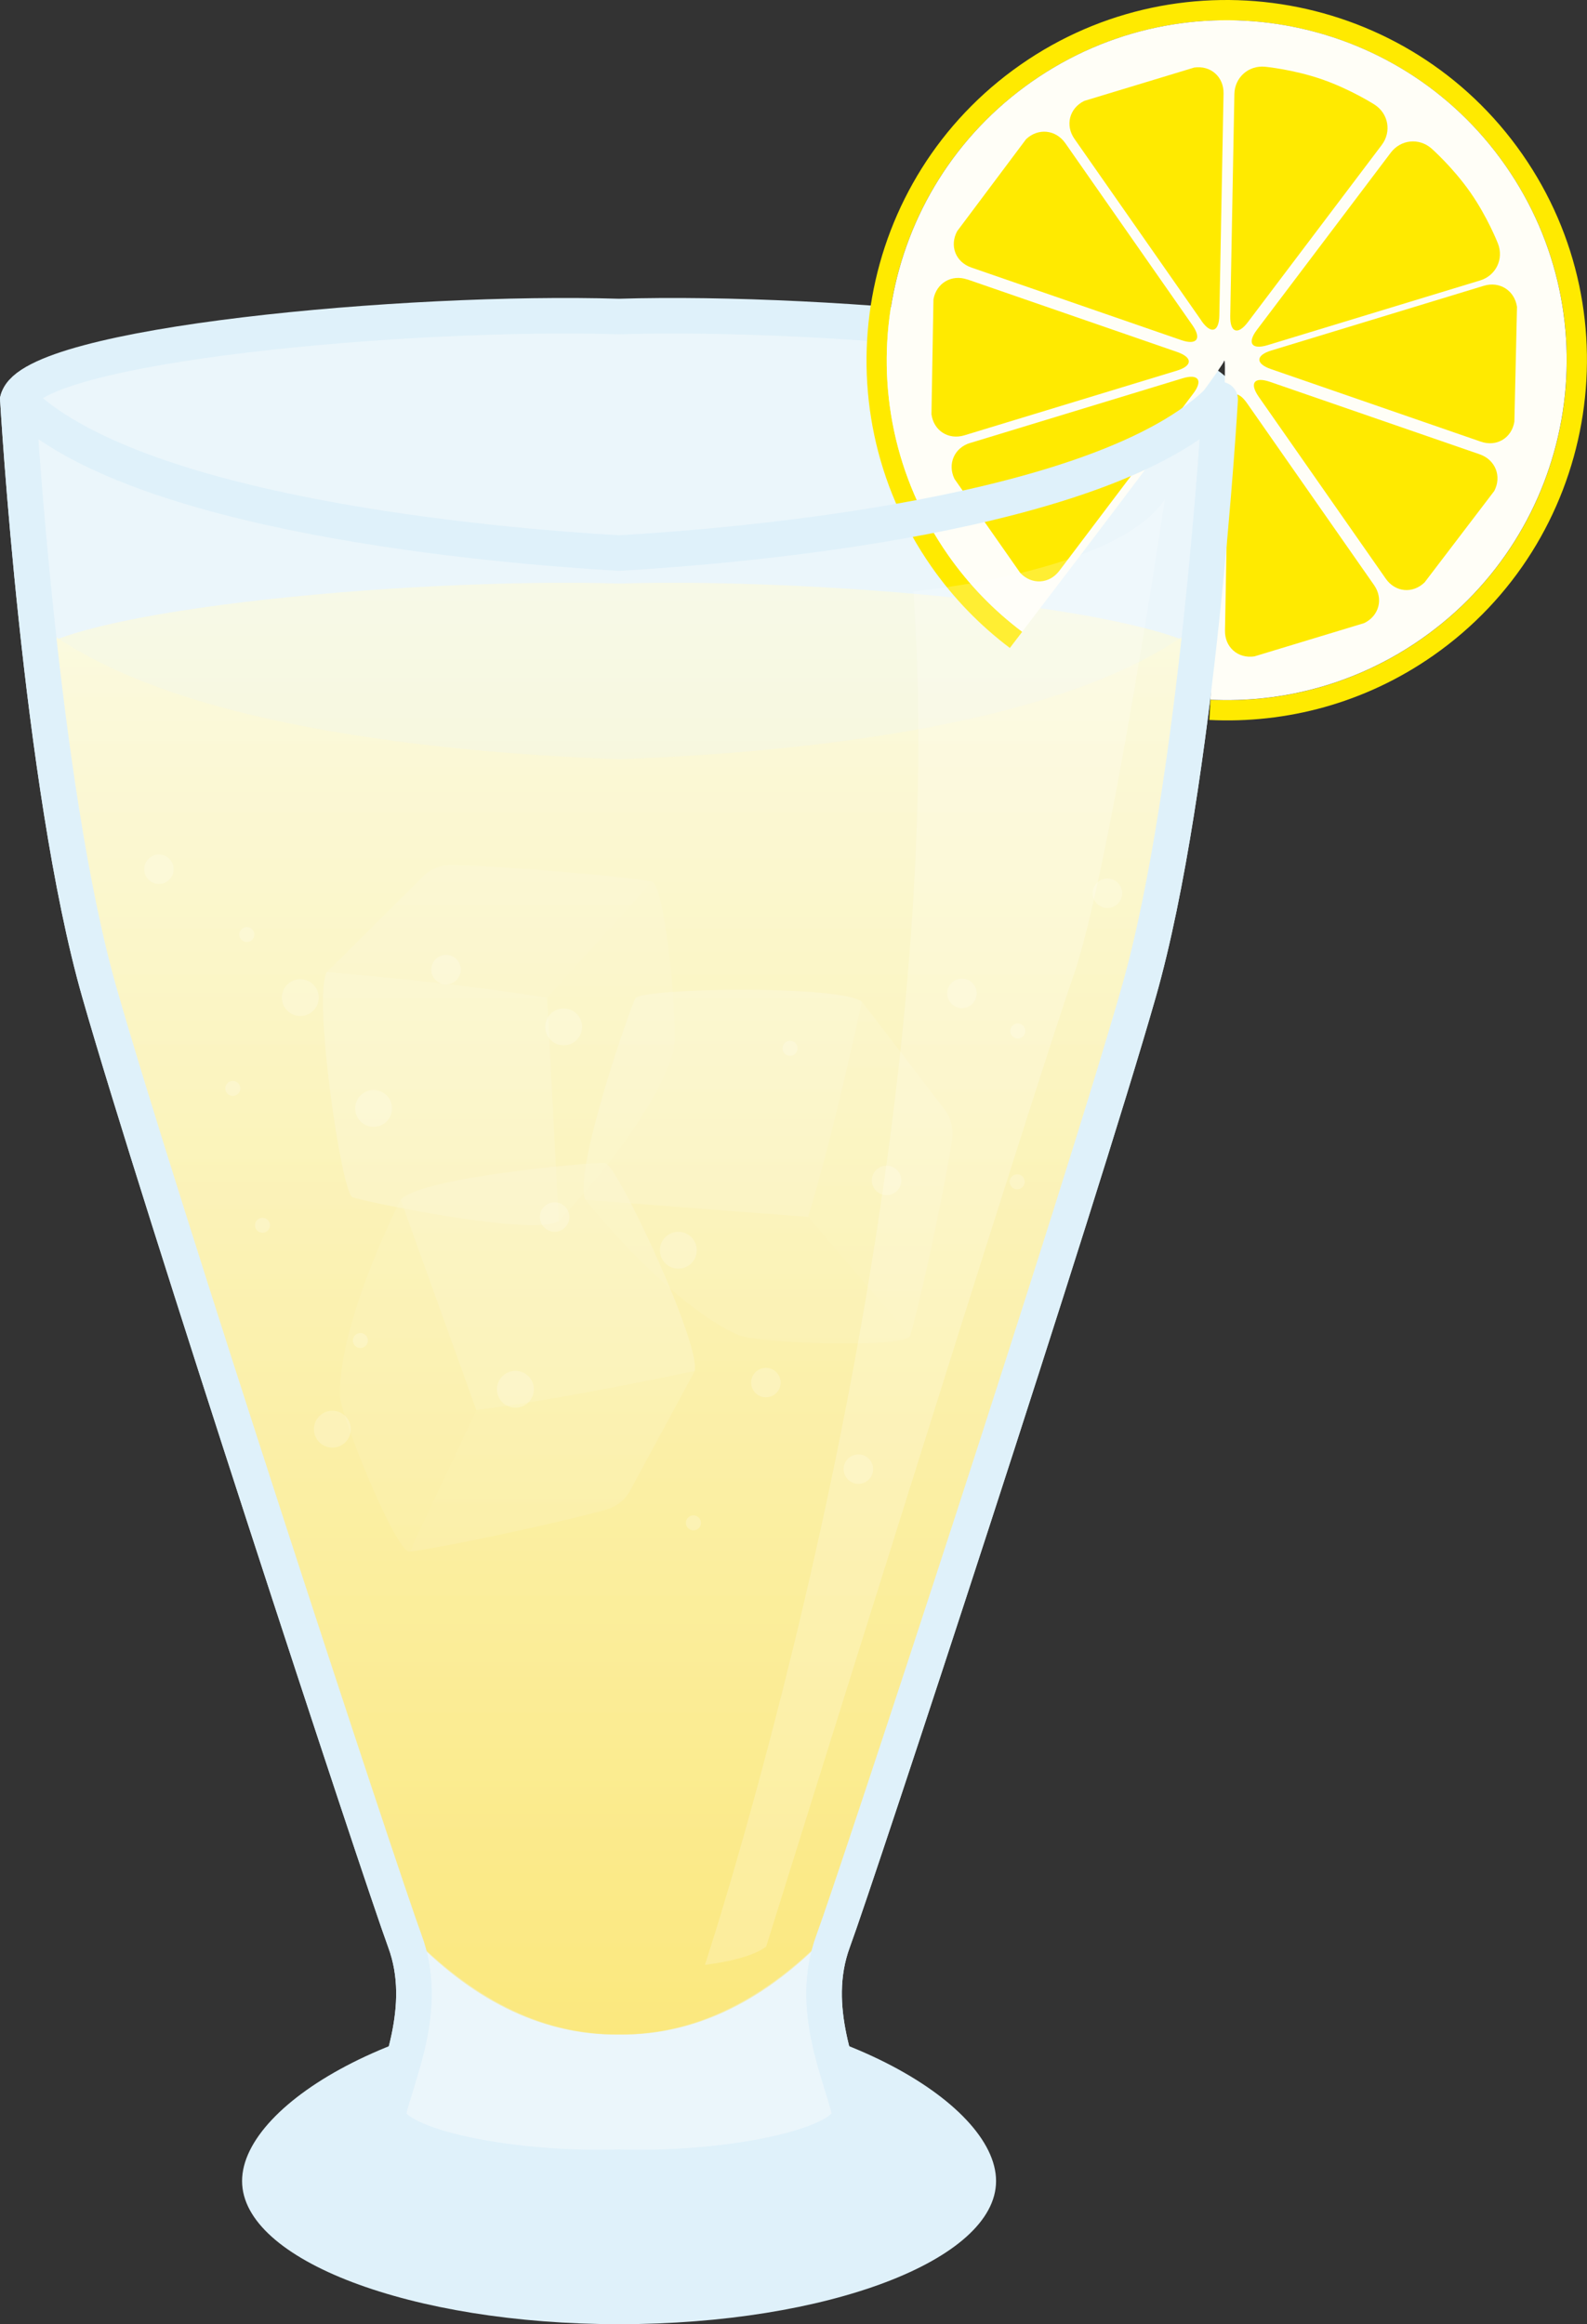 <?xml version="1.0" encoding="UTF-8"?>
<svg id="_レイヤー_2" data-name="レイヤー 2" xmlns="http://www.w3.org/2000/svg" xmlns:xlink="http://www.w3.org/1999/xlink" viewBox="0 0 253.25 370.89">
  <rect x="0" y="0" width="253.25" height="370.89" fill="#333333" stroke="none"/>
  <defs>
    <style>
      .cls-1 {
        clip-path: url(#clippath);
      }

      .cls-2 {
        fill: url(#_名称未設定グラデーション_30);
      }

      .cls-2, .cls-3, .cls-4, .cls-5, .cls-6, .cls-7, .cls-8, .cls-9, .cls-10, .cls-11 {
        stroke-width: 0px;
      }

      .cls-12, .cls-5, .cls-13 {
        fill: #ebf6fb;
      }

      .cls-3 {
        opacity: .2;
      }

      .cls-3, .cls-4, .cls-6, .cls-8 {
        fill: #fff;
      }

      .cls-14, .cls-15 {
        fill: none;
      }

      .cls-14, .cls-15, .cls-13 {
        stroke: #dff1fa;
        stroke-width: 5.67px;
      }

      .cls-16 {
        clip-path: url(#clippath-1);
      }

      .cls-4, .cls-5 {
        opacity: .4;
      }

      .cls-6, .cls-7 {
        opacity: .5;
      }

      .cls-7 {
        fill: url(#_名称未設定グラデーション_30-2);
      }

      .cls-17 {
        opacity: .7;
      }

      .cls-15 {
        stroke-linecap: round;
        stroke-linejoin: round;
      }

      .cls-8 {
        opacity: .3;
      }

      .cls-9 {
        fill: #dff1fa;
      }

      .cls-10 {
        fill: #ffea00;
      }

      .cls-11 {
        fill: #fffef7;
      }
    </style>
    <clipPath id="clippath">
      <path class="cls-13" d="m181.7,158.38c9.46-33.12,13.01-94.63,13.01-94.63-2.35-8.77-62.22-14.27-95.93-13.24-33.71-1.03-93.58,4.47-95.93,13.24,0,0,3.55,61.51,13.01,94.63,9.46,33.12,44.83,140.76,48.76,151.41,3.93,10.65-1.31,21.29-2.62,27.21-1.14,5.16,18.66,9.42,36.78,8.85,18.11.57,37.92-3.69,36.78-8.85-1.31-5.91-6.54-16.56-2.62-27.21,3.93-10.65,39.3-118.29,48.76-151.41Z"/>
    </clipPath>
    <linearGradient id="_名称未設定グラデーション_30" data-name="名称未設定グラデーション 30" x1="98.78" y1="324.65" x2="98.78" y2="92.99" gradientUnits="userSpaceOnUse">
      <stop offset="0" stop-color="#ffe55f"/>
      <stop offset="1" stop-color="#fffcdb"/>
    </linearGradient>
    <clipPath id="clippath-1">
      <path class="cls-15" d="m181.7,158.38c9.46-33.12,13.01-94.63,13.01-94.63-18.44,18.44-75.9,23.34-95.93,24.51-20.03-1.17-77.49-6.07-95.93-24.51,0,0,3.55,61.51,13.01,94.63,9.46,33.12,44.83,140.76,48.76,151.41,3.93,10.65-1.31,21.29-2.62,27.21-1.14,5.16,18.66,9.42,36.78,8.85,18.11.57,37.92-3.69,36.78-8.85-1.31-5.91-6.54-16.56-2.62-27.21,3.93-10.65,39.3-118.29,48.76-151.41Z"/>
    </clipPath>
    <linearGradient id="_名称未設定グラデーション_30-2" data-name="名称未設定グラデーション 30" y1="324.69" y2="96.65" xlink:href="#_名称未設定グラデーション_30"/>
  </defs>
  <g id="_イラスト" data-name="イラスト">
    <g>
      <path class="cls-9" d="m158.95,348.04c0,12.62-26.94,22.85-60.16,22.85s-60.16-10.23-60.16-22.85,26.94-28.31,60.16-28.31,60.16,15.69,60.16,28.31Z"/>
      <g>
        <path class="cls-12" d="m181.7,158.38c9.46-33.12,13.01-94.63,13.01-94.63-2.35-8.77-62.22-14.27-95.93-13.24-33.71-1.03-93.58,4.47-95.93,13.24,0,0,3.55,61.51,13.01,94.63,9.46,33.12,44.83,140.76,48.76,151.41,3.93,10.65-1.31,21.29-2.62,27.21-1.14,5.16,18.66,9.42,36.78,8.85,18.11.57,37.92-3.69,36.78-8.85-1.31-5.91-6.54-16.56-2.62-27.21,3.93-10.65,39.3-118.29,48.76-151.41Z"/>
        <g class="cls-1">
          <path class="cls-2" d="m181.7,200.99c9.46-33.12,13.01-94.63,13.01-94.63-2.35-8.77-62.22-14.27-95.93-13.24-33.71-1.03-93.58,4.47-95.93,13.24,0,0,3.55,61.51,13.01,94.63,9.46,33.12,34.95,124.15,82.92,123.66,47.96.49,73.45-90.54,82.92-123.66Z"/>
        </g>
        <path class="cls-14" d="m181.7,158.38c9.46-33.12,13.01-94.63,13.01-94.63-2.35-8.77-62.22-14.27-95.93-13.24-33.71-1.03-93.58,4.47-95.93,13.24,0,0,3.55,61.51,13.01,94.63,9.46,33.12,44.83,140.76,48.76,151.41,3.93,10.65-1.31,21.29-2.62,27.21-1.14,5.16,18.66,9.42,36.78,8.85,18.11.57,37.92-3.69,36.78-8.85-1.31-5.91-6.54-16.56-2.62-27.21,3.93-10.65,39.3-118.29,48.76-151.41Z"/>
      </g>
      <g>
        <g class="cls-17">
          <g>
            <path class="cls-8" d="m107.47,167.75c.85-2.97-1.16-25.19-3.24-26.97-.1-.08-.2-.14-.3-.13,0,0-.37.5-1.01,1.33l-15.59,17.24,1.85,35.6s14.98-15.51,18.29-27.07Z"/>
            <path class="cls-4" d="m103.93,140.65c-4.36-.74-20.89-2.28-31.54-2.61-1.79-.06-3.54.49-4.81,1.75l-15.43,15.33s21.11,1.69,35.17,4.11l15.59-17.24c.64-.83,1.01-1.33,1.01-1.33Z"/>
          </g>
        </g>
        <path class="cls-6" d="m52.15,155.12c-2.23,3.9,2.33,35.23,4.1,35.93,1.77.7,29.15,6.38,32.92,3.78l-1.85-35.6c-14.06-2.41-35.17-4.11-35.17-4.11Z"/>
      </g>
      <g>
        <g class="cls-17">
          <g>
            <path class="cls-8" d="m54.25,222.68c.05,3.09,8.39,23.78,10.89,24.88.12.05.23.08.32.04,0,0,.21-.59.58-1.57l9.95-21.01-12.06-33.54s-9.86,19.17-9.69,31.2Z"/>
            <path class="cls-4" d="m65.47,247.6c4.38-.55,20.66-3.85,30.95-6.61,1.73-.46,3.25-1.49,4.1-3.06l10.34-19.13s-20.7,4.48-34.86,6.23l-9.95,21.01c-.37.98-.58,1.57-.58,1.57Z"/>
          </g>
        </g>
        <path class="cls-6" d="m110.85,218.79c1.01-4.37-12.41-33.05-14.31-33.21-1.9-.16-29.75,2.32-32.6,5.9l12.06,33.54c14.16-1.75,34.86-6.23,34.86-6.23Z"/>
      </g>
      <g>
        <g class="cls-17">
          <g>
            <path class="cls-8" d="m117.94,213.09c2.84,1.22,25.13,2.08,27.16.24.1-.09.16-.18.17-.28,0,0-.45-.43-1.19-1.17l-15.1-17.67-35.54-2.72s13.46,16.85,24.51,21.61Z"/>
            <path class="cls-4" d="m145.27,213.05c1.29-4.22,4.94-20.42,6.63-30.94.28-1.77-.03-3.58-1.12-5l-13.23-17.26s-4.38,20.72-8.58,34.36l15.1,17.67c.74.74,1.19,1.17,1.19,1.17Z"/>
          </g>
        </g>
        <path class="cls-6" d="m137.55,159.85c-3.58-2.71-35.24-2.2-36.16-.53-.92,1.67-10.06,28.1-7.96,32.16l35.54,2.72c4.19-13.64,8.58-34.36,8.58-34.36Z"/>
      </g>
      <path class="cls-5" d="m181.7,158.38c9.46-33.12,13.01-94.63,13.01-94.63-18.44,18.44-75.9,23.34-95.93,24.51-20.03-1.17-77.49-6.07-95.93-24.51,0,0,3.55,61.51,13.01,94.63,9.46,33.12,44.83,140.76,48.76,151.41,3.93,10.65-1.31,21.29-2.62,27.21-1.14,5.16,18.66,9.42,36.78,8.85,18.11.57,37.92-3.69,36.78-8.85-1.31-5.91-6.54-16.56-2.62-27.21,3.93-10.65,39.3-118.29,48.76-151.41Z"/>
      <g>
        <g>
          <path class="cls-10" d="m162.84,10.34c-26,18.15-32.38,54.07-14.22,80.07,3.56,5.1,7.81,9.43,12.53,12.99.59-.77,1.25-1.64,1.97-2.58-4.46-3.36-8.47-7.45-11.84-12.27-17.16-24.57-11.15-58.39,13.42-75.54,24.57-17.15,58.38-11.14,75.54,13.42,17.16,24.57,11.15,58.38-13.42,75.54-10.24,7.15-22.08,10.26-33.66,9.7-.06,1.15-.12,2.23-.17,3.22,12.28.61,24.85-2.68,35.69-10.25,26-18.15,32.38-54.07,14.22-80.07C224.75-1.43,188.84-7.82,162.84,10.34Z"/>
          <path class="cls-11" d="m193.16,111.66c11.58.56,23.42-2.55,33.66-9.7,24.56-17.15,30.57-50.97,13.42-75.54-17.15-24.56-50.97-30.57-75.54-13.42-24.57,17.16-30.57,50.98-13.42,75.54,3.37,4.82,7.38,8.92,11.84,12.27,10.1-13.22,31.63-41.55,32.23-43.22.61-1.72-1.23,35.53-2.19,54.06Z"/>
        </g>
        <g>
          <path class="cls-10" d="m236.18,44.76c2.53-.77,3.82-3.42,2.86-5.89,0,0-1.63-4.2-4.42-8.19-2.78-3.98-6.17-6.97-6.17-6.97-1.99-1.75-4.92-1.46-6.52.66l-21.36,28.27c-1.59,2.11-.83,3.21,1.7,2.44l33.9-10.32Z"/>
          <path class="cls-10" d="m221.14,92.35c1.52,2.17,4.31,2.43,6.2.58l11.11-14.58c1.23-2.35.18-4.98-2.32-5.85l-33.48-11.57c-2.5-.86-3.31.2-1.79,2.38l20.29,29.05Z"/>
          <path class="cls-10" d="m154.36,44.6c-2.5-.86-4.93.56-5.4,3.17l-.32,18.33c.35,2.63,2.71,4.14,5.25,3.37l33.9-10.32c2.54-.77,2.56-2.11.06-2.98l-33.48-11.58Z"/>
          <path class="cls-10" d="m170,22.85c-1.52-2.17-4.33-2.46-6.26-.64l-10.99,14.67c-1.27,2.33-.26,4.94,2.25,5.81l33.49,11.58c2.5.86,3.31-.21,1.79-2.38l-20.28-29.04Z"/>
          <path class="cls-10" d="m191.73,51.21c1.52,2.17,2.8,1.78,2.85-.87l.67-35.43c.05-2.65-2.06-4.51-4.68-4.13l-17.54,5.32c-2.38,1.16-3.09,3.89-1.57,6.06l20.28,29.04Z"/>
          <path class="cls-10" d="m220.49,23.14c1.6-2.11,1.08-5.02-1.15-6.45,0,0-3.8-2.44-8.39-4.03-4.59-1.59-9.08-2.01-9.08-2.01-2.64-.25-4.84,1.71-4.89,4.36l-.66,35.42c-.05,2.65,1.22,3.09,2.81.98l21.36-28.27Z"/>
          <path class="cls-10" d="m236.31,70.48c2.51.87,4.91-.56,5.35-3.18l.42-18.33c-.39-2.62-2.78-4.14-5.31-3.36l-33.89,10.32c-2.53.77-2.56,2.11-.06,2.97l33.49,11.58Z"/>
          <path class="cls-10" d="m195.48,100.62c-.05,2.65,2.06,4.51,4.68,4.13l17.54-5.32c2.38-1.16,3.09-3.89,1.57-6.06l-20.28-29.04c-1.52-2.17-2.8-1.78-2.85.87l-.66,35.43Z"/>
          <path class="cls-10" d="m154.82,70.68c-2.53.77-3.66,3.35-2.51,5.74l10.51,15.02c1.83,1.92,4.63,1.76,6.23-.36l21.36-28.27c1.6-2.11.83-3.21-1.7-2.44l-33.89,10.32Z"/>
        </g>
      </g>
      <g>
        <g class="cls-16">
          <path class="cls-7" d="m181.7,191.28c9.46-33.12,13.01-94.63,13.01-94.63-18.44,18.44-64.4,23.34-95.93,24.51-31.53-1.17-77.49-6.07-95.93-24.51,0,0,3.55,61.51,13.01,94.63,9.46,33.12,31.26,133.97,82.92,133.4,51.66.58,73.45-100.28,82.92-133.4Z"/>
        </g>
        <path class="cls-15" d="m181.7,158.38c9.46-33.12,13.01-94.63,13.01-94.63-18.44,18.44-75.9,23.34-95.93,24.51-20.03-1.17-77.49-6.07-95.93-24.51,0,0,3.55,61.51,13.01,94.63,9.46,33.12,44.83,140.76,48.76,151.41,3.93,10.65-1.31,21.29-2.62,27.21-1.14,5.16,18.66,9.42,36.78,8.85,18.11.57,37.92-3.69,36.78-8.85-1.31-5.91-6.54-16.56-2.62-27.21,3.93-10.65,39.3-118.29,48.76-151.41Z"/>
      </g>
      <path class="cls-3" d="m145.76,94.37s32.29-2.94,40.12-14.68c0,0-8.81,59.69-14.68,76.32-5.87,16.63-48.93,154.6-48.93,154.6,0,0-1.96,1.96-9.78,2.94,0,0,40.12-121.33,33.27-219.18Z"/>
      <g>
        <circle class="cls-3" cx="47.92" cy="159.2" r="2.94"/>
        <path class="cls-3" d="m62.56,176.88c0,1.62-1.31,2.94-2.94,2.94s-2.94-1.31-2.94-2.94,1.31-2.94,2.94-2.94,2.94,1.31,2.94,2.94Z"/>
        <path class="cls-3" d="m92.89,163.87c0,1.62-1.31,2.94-2.94,2.94s-2.94-1.31-2.94-2.94,1.31-2.94,2.94-2.94,2.94,1.31,2.94,2.94Z"/>
        <path class="cls-3" d="m111.19,199.51c0,1.62-1.31,2.94-2.94,2.94s-2.94-1.31-2.94-2.94,1.31-2.94,2.94-2.94,2.94,1.31,2.94,2.94Z"/>
        <path class="cls-3" d="m55.98,228.07c0,1.62-1.31,2.94-2.94,2.94s-2.94-1.31-2.94-2.94,1.31-2.94,2.94-2.94,2.94,1.31,2.94,2.94Z"/>
        <path class="cls-3" d="m127.27,167.29c0,.66-.54,1.2-1.2,1.2s-1.2-.54-1.2-1.2.54-1.2,1.2-1.2,1.2.54,1.2,1.2Z"/>
        <path class="cls-3" d="m58.71,213.92c0,.66-.54,1.2-1.2,1.2s-1.2-.54-1.2-1.2.54-1.2,1.2-1.2,1.2.54,1.2,1.2Z"/>
        <path class="cls-3" d="m38.35,173.69c0,.66-.54,1.2-1.2,1.2s-1.2-.54-1.2-1.2.54-1.2,1.2-1.2,1.2.54,1.2,1.2Z"/>
        <path class="cls-3" d="m163.52,188.59c0,.66-.54,1.2-1.2,1.2s-1.2-.54-1.2-1.2.54-1.2,1.2-1.2,1.2.54,1.2,1.2Z"/>
        <path class="cls-3" d="m111.86,243.02c0,.66-.54,1.2-1.2,1.2s-1.2-.54-1.2-1.2.54-1.2,1.2-1.2,1.2.54,1.2,1.2Z"/>
        <path class="cls-3" d="m85.19,221.7c0,1.62-1.31,2.94-2.94,2.94s-2.94-1.31-2.94-2.94,1.31-2.94,2.94-2.94,2.94,1.31,2.94,2.94Z"/>
        <circle class="cls-3" cx="88.51" cy="194.21" r="2.35" transform="translate(-116.62 253.15) rotate(-81.53)"/>
        <path class="cls-3" d="m139.33,234.44c0,1.3-1.05,2.35-2.35,2.35s-2.35-1.05-2.35-2.35,1.05-2.35,2.35-2.35,2.35,1.05,2.35,2.35Z"/>
        <path class="cls-3" d="m73.53,154.73c0,1.3-1.05,2.35-2.35,2.35s-2.35-1.05-2.35-2.35,1.05-2.35,2.35-2.35,2.35,1.05,2.35,2.35Z"/>
        <path class="cls-3" d="m27.71,138.71c0,1.3-1.05,2.35-2.35,2.35s-2.35-1.05-2.35-2.35,1.05-2.35,2.35-2.35,2.35,1.05,2.35,2.35Z"/>
        <path class="cls-3" d="m179.07,142.55c0,1.3-1.05,2.35-2.35,2.35s-2.35-1.05-2.35-2.35,1.05-2.35,2.35-2.35,2.35,1.05,2.35,2.35Z"/>
        <path class="cls-3" d="m124.57,220.63c0,1.3-1.05,2.35-2.35,2.35s-2.35-1.05-2.35-2.35,1.05-2.35,2.35-2.35,2.35,1.05,2.35,2.35Z"/>
        <circle class="cls-3" cx="39.39" cy="149.13" r="1.2"/>
        <path class="cls-3" d="m43.09,195.53c0,.66-.54,1.2-1.2,1.2s-1.2-.54-1.2-1.2.54-1.2,1.2-1.2,1.2.54,1.2,1.2Z"/>
        <path class="cls-3" d="m163.62,164.53c0,.66-.54,1.2-1.2,1.2s-1.2-.54-1.2-1.2.54-1.2,1.2-1.2,1.2.54,1.2,1.2Z"/>
        <path class="cls-3" d="m143.83,188.37c0,1.3-1.05,2.35-2.35,2.35s-2.35-1.05-2.35-2.35,1.05-2.35,2.35-2.35,2.35,1.05,2.35,2.35Z"/>
        <path class="cls-3" d="m155.86,158.52c0,1.3-1.05,2.35-2.35,2.35s-2.35-1.05-2.35-2.35,1.05-2.35,2.35-2.35,2.35,1.05,2.35,2.35Z"/>
      </g>
    </g>
  </g>
</svg>
